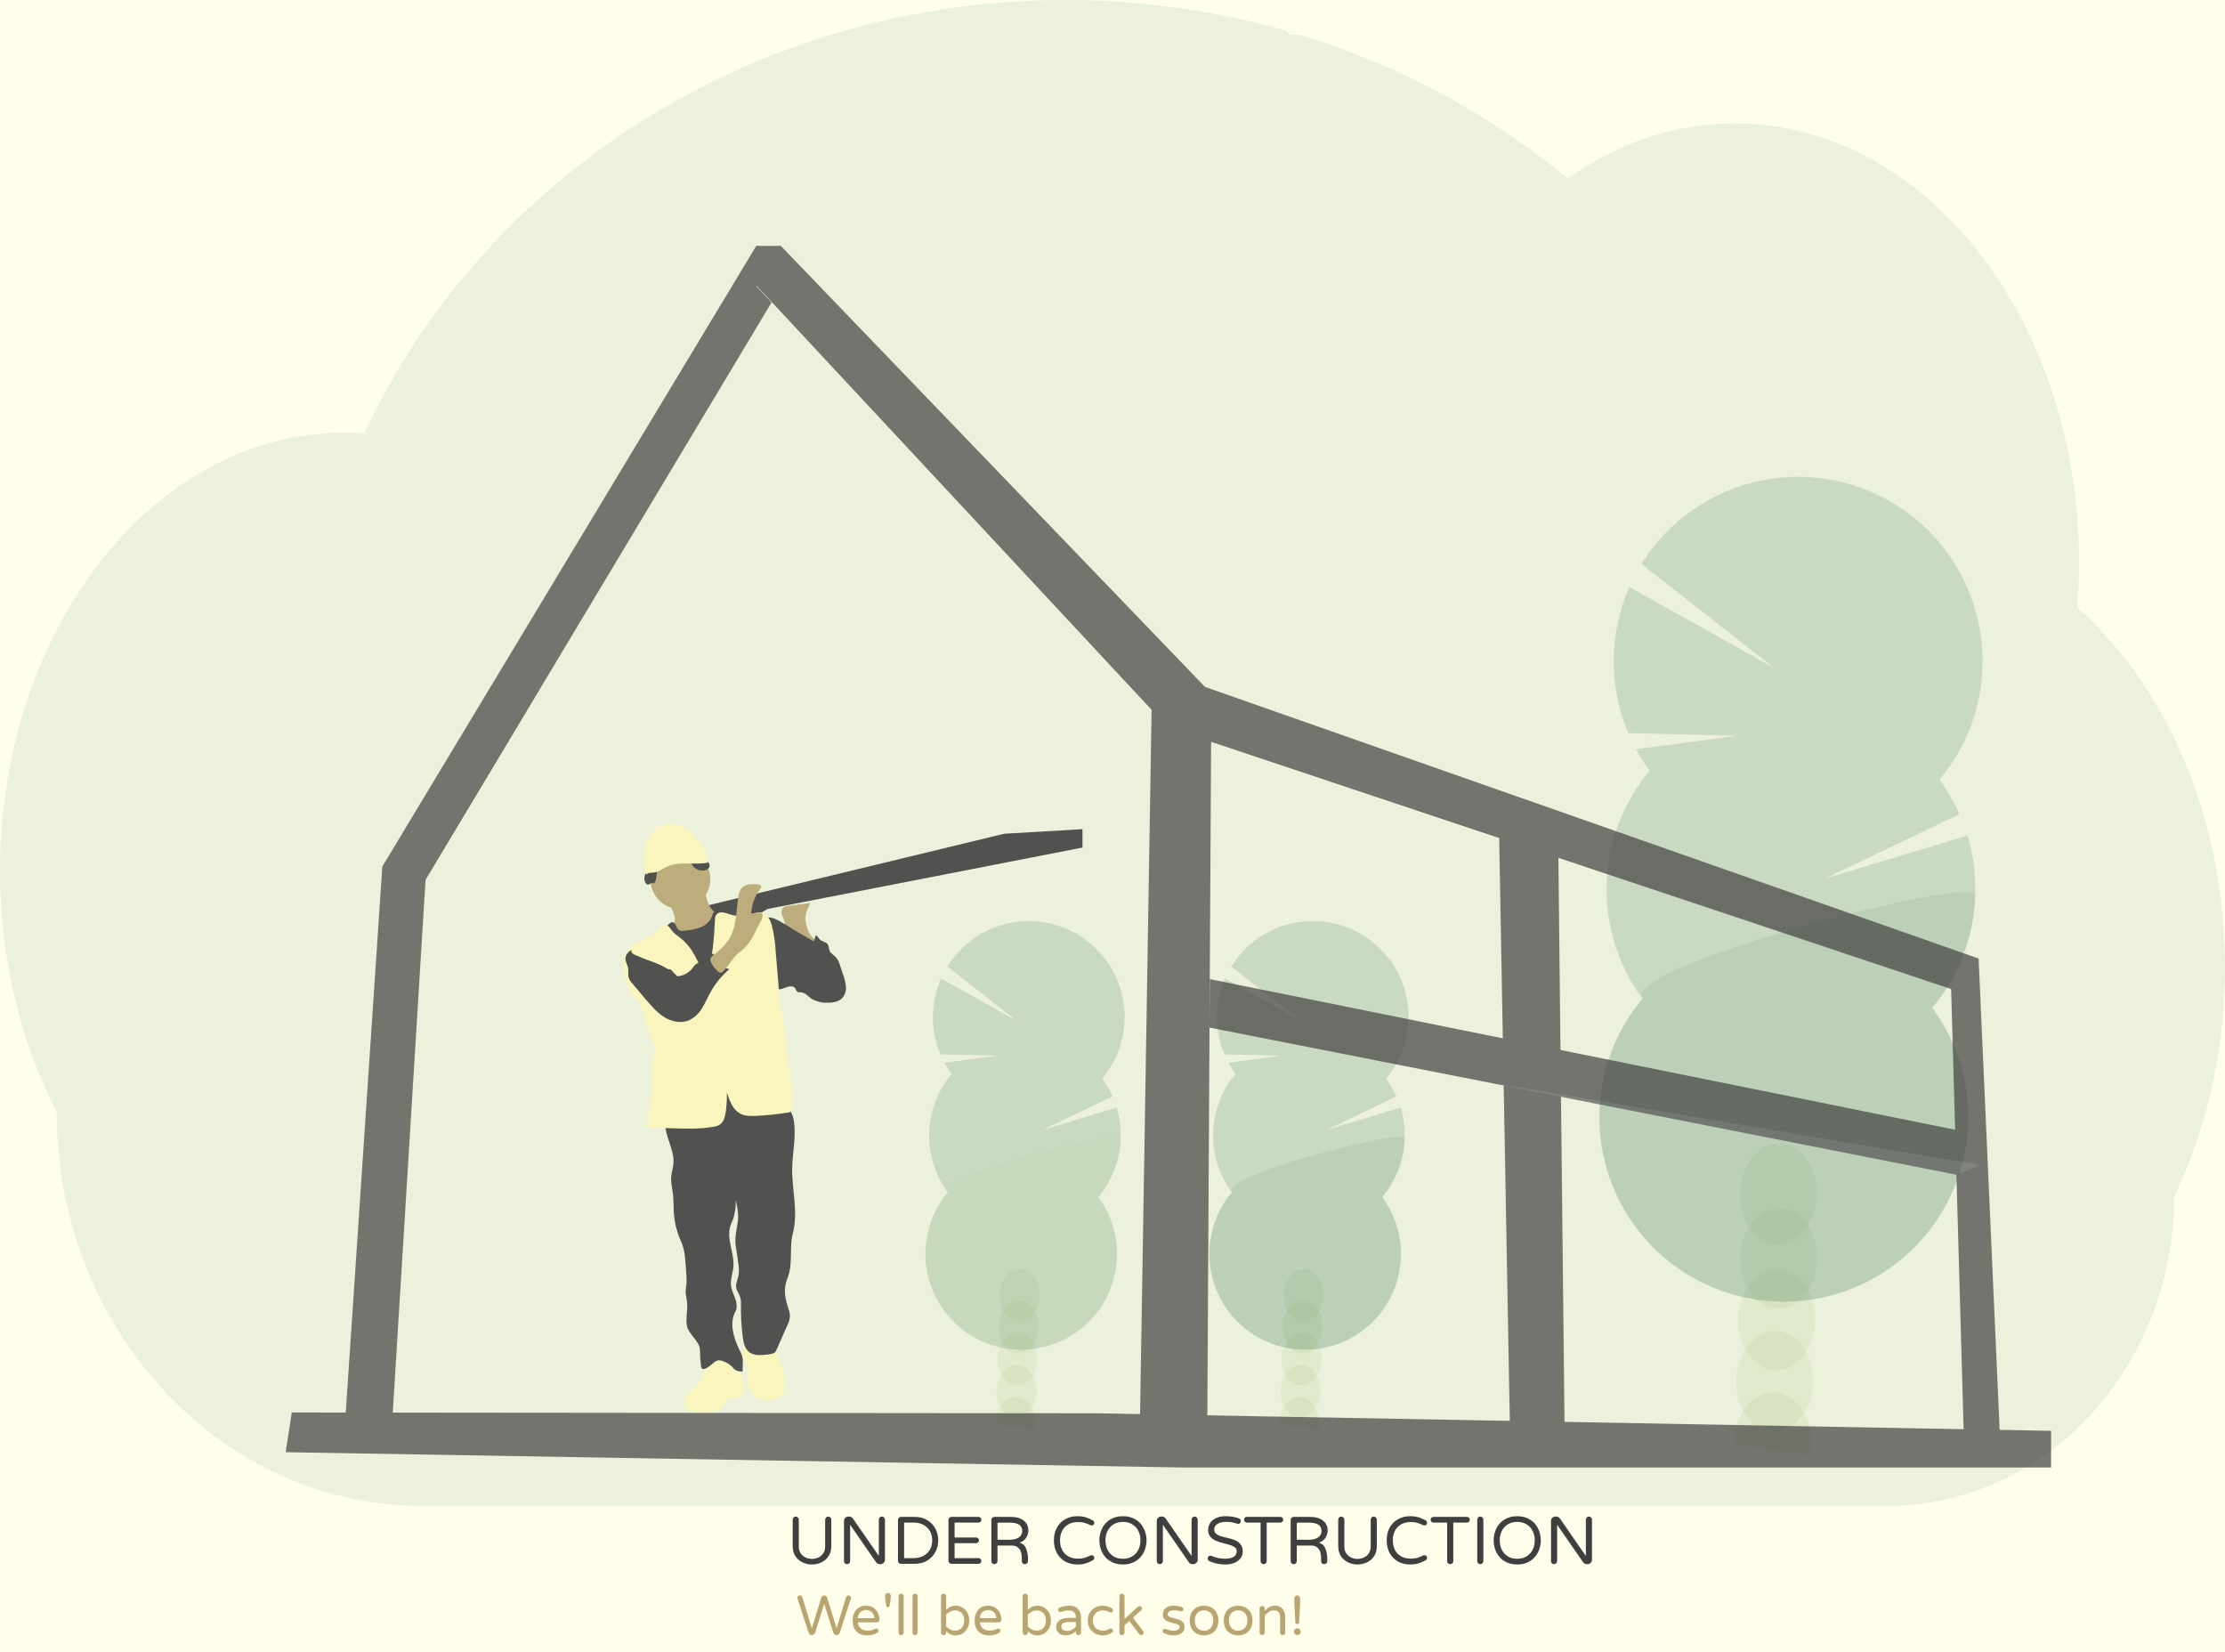 <svg width="1191" height="884" viewBox="0 0 1191 884" fill="none" xmlns="http://www.w3.org/2000/svg">
<rect width="1191" height="884" fill="#FFFEEA"/>
<g id="undraw_under_construction_46pa 1">
<g clip-path="url(#clip0)">
<g id="title">
<path id="We&#39;ll be back soon!" d="M434.58 875.15C434.18 875.15 433.82 875.04 433.5 874.82C433.2 874.58 432.97 874.24 432.81 873.8L426.93 855.74C426.87 855.52 426.84 855.35 426.84 855.23C426.82 854.85 426.93 854.54 427.17 854.3C427.43 854.04 427.76 853.91 428.16 853.91C428.48 853.91 428.76 854.01 429 854.21C429.24 854.41 429.41 854.67 429.51 854.99L434.55 871.55L439.62 855.05C439.72 854.71 439.91 854.44 440.19 854.24C440.49 854.02 440.82 853.91 441.18 853.91C441.54 853.91 441.86 854.02 442.14 854.24C442.44 854.44 442.64 854.71 442.74 855.05L447.81 871.55L452.85 854.99C452.95 854.67 453.12 854.41 453.36 854.21C453.6 854.01 453.88 853.91 454.2 853.91C454.6 853.91 454.92 854.04 455.16 854.3C455.42 854.54 455.54 854.85 455.52 855.23C455.52 855.35 455.49 855.52 455.43 855.74L449.55 873.8C449.39 874.24 449.15 874.58 448.83 874.82C448.53 875.04 448.18 875.15 447.78 875.15C447.38 875.15 447.01 875.03 446.67 874.79C446.35 874.53 446.13 874.2 446.01 873.8L441.18 858.5L436.35 873.8C436.23 874.2 436 874.53 435.66 874.79C435.34 875.03 434.98 875.15 434.58 875.15ZM464.185 875.3C461.745 875.3 459.835 874.61 458.455 873.23C457.095 871.83 456.415 869.87 456.415 867.35C456.415 865.93 456.675 864.62 457.195 863.42C457.715 862.22 458.515 861.25 459.595 860.51C460.675 859.77 462.005 859.4 463.585 859.4C465.065 859.4 466.345 859.75 467.425 860.45C468.505 861.13 469.325 862.05 469.885 863.21C470.445 864.35 470.725 865.6 470.725 866.96C470.725 867.34 470.595 867.66 470.335 867.92C470.095 868.18 469.765 868.31 469.345 868.31H459.175C459.335 869.71 459.855 870.8 460.735 871.58C461.615 872.36 462.845 872.75 464.425 872.75C465.265 872.75 465.995 872.67 466.615 872.51C467.255 872.35 467.875 872.12 468.475 871.82C468.635 871.74 468.815 871.7 469.015 871.7C469.335 871.7 469.615 871.81 469.855 872.03C470.095 872.25 470.215 872.53 470.215 872.87C470.215 873.31 469.955 873.68 469.435 873.98C468.655 874.42 467.885 874.75 467.125 874.97C466.365 875.19 465.385 875.3 464.185 875.3ZM468.025 866.09C467.965 865.11 467.705 864.29 467.245 863.63C466.805 862.97 466.255 862.49 465.595 862.19C464.935 861.87 464.265 861.71 463.585 861.71C462.905 861.71 462.235 861.87 461.575 862.19C460.915 862.49 460.365 862.97 459.925 863.63C459.485 864.29 459.235 865.11 459.175 866.09H468.025ZM475.297 860.24C475.077 860.24 474.887 860.17 474.727 860.03C474.567 859.89 474.467 859.71 474.427 859.49C474.267 858.67 474.117 857.76 473.977 856.76C473.837 855.74 473.767 854.85 473.767 854.09C473.767 853.67 473.917 853.32 474.217 853.04C474.517 852.74 474.877 852.59 475.297 852.59C475.717 852.59 476.077 852.74 476.377 853.04C476.677 853.32 476.827 853.67 476.827 854.09C476.827 854.85 476.757 855.74 476.617 856.76C476.477 857.76 476.327 858.67 476.167 859.49C476.127 859.71 476.027 859.89 475.867 860.03C475.707 860.17 475.517 860.24 475.297 860.24ZM482.337 875.15C481.957 875.15 481.637 875.02 481.377 874.76C481.117 874.5 480.987 874.18 480.987 873.8V854.33C480.987 853.95 481.117 853.63 481.377 853.37C481.637 853.09 481.957 852.95 482.337 852.95C482.737 852.95 483.067 853.08 483.327 853.34C483.587 853.6 483.717 853.93 483.717 854.33V873.8C483.717 874.18 483.577 874.5 483.297 874.76C483.037 875.02 482.717 875.15 482.337 875.15ZM489.808 875.15C489.428 875.15 489.108 875.02 488.848 874.76C488.588 874.5 488.458 874.18 488.458 873.8V854.33C488.458 853.95 488.588 853.63 488.848 853.37C489.108 853.09 489.428 852.95 489.808 852.95C490.208 852.95 490.538 853.08 490.798 853.34C491.058 853.6 491.188 853.93 491.188 854.33V873.8C491.188 874.18 491.048 874.5 490.768 874.76C490.508 875.02 490.188 875.15 489.808 875.15ZM511.582 875.3C509.622 875.3 507.912 874.54 506.452 873.02V873.8C506.452 874.18 506.312 874.5 506.032 874.76C505.772 875.02 505.452 875.15 505.072 875.15C504.692 875.15 504.372 875.02 504.112 874.76C503.852 874.5 503.722 874.18 503.722 873.8V854.33C503.722 853.95 503.852 853.63 504.112 853.37C504.372 853.09 504.692 852.95 505.072 852.95C505.472 852.95 505.802 853.08 506.062 853.34C506.322 853.6 506.452 853.93 506.452 854.33V861.68C507.912 860.16 509.622 859.4 511.582 859.4C512.822 859.4 513.992 859.72 515.092 860.36C516.212 860.98 517.112 861.9 517.792 863.12C518.492 864.32 518.842 865.73 518.842 867.35C518.842 868.97 518.492 870.39 517.792 871.61C517.112 872.81 516.212 873.73 515.092 874.37C513.992 874.99 512.822 875.3 511.582 875.3ZM511.192 872.75C512.672 872.75 513.862 872.28 514.762 871.34C515.662 870.4 516.112 869.07 516.112 867.35C516.112 865.63 515.662 864.3 514.762 863.36C513.862 862.42 512.672 861.95 511.192 861.95C510.272 861.95 509.402 862.16 508.582 862.58C507.782 862.98 507.072 863.52 506.452 864.2V870.5C507.072 871.18 507.782 871.73 508.582 872.15C509.402 872.55 510.272 872.75 511.192 872.75ZM529.487 875.3C527.047 875.3 525.137 874.61 523.757 873.23C522.397 871.83 521.717 869.87 521.717 867.35C521.717 865.93 521.977 864.62 522.497 863.42C523.017 862.22 523.817 861.25 524.897 860.51C525.977 859.77 527.307 859.4 528.887 859.4C530.367 859.4 531.647 859.75 532.727 860.45C533.807 861.13 534.627 862.05 535.187 863.21C535.747 864.35 536.027 865.6 536.027 866.96C536.027 867.34 535.897 867.66 535.637 867.92C535.397 868.18 535.067 868.31 534.647 868.31H524.477C524.637 869.71 525.157 870.8 526.037 871.58C526.917 872.36 528.147 872.75 529.727 872.75C530.567 872.75 531.297 872.67 531.917 872.51C532.557 872.35 533.177 872.12 533.777 871.82C533.937 871.74 534.117 871.7 534.317 871.7C534.637 871.7 534.917 871.81 535.157 872.03C535.397 872.25 535.517 872.53 535.517 872.87C535.517 873.31 535.257 873.68 534.737 873.98C533.957 874.42 533.187 874.75 532.427 874.97C531.667 875.19 530.687 875.3 529.487 875.3ZM533.327 866.09C533.267 865.11 533.007 864.29 532.547 863.63C532.107 862.97 531.557 862.49 530.897 862.19C530.237 861.87 529.567 861.71 528.887 861.71C528.207 861.71 527.537 861.87 526.877 862.19C526.217 862.49 525.667 862.97 525.227 863.63C524.787 864.29 524.537 865.11 524.477 866.09H533.327ZM555.293 875.3C553.333 875.3 551.623 874.54 550.163 873.02V873.8C550.163 874.18 550.023 874.5 549.743 874.76C549.483 875.02 549.163 875.15 548.783 875.15C548.403 875.15 548.083 875.02 547.823 874.76C547.563 874.5 547.433 874.18 547.433 873.8V854.33C547.433 853.95 547.563 853.63 547.823 853.37C548.083 853.09 548.403 852.95 548.783 852.95C549.183 852.95 549.513 853.08 549.773 853.34C550.033 853.6 550.163 853.93 550.163 854.33V861.68C551.623 860.16 553.333 859.4 555.293 859.4C556.533 859.4 557.703 859.72 558.803 860.36C559.923 860.98 560.823 861.9 561.503 863.12C562.203 864.32 562.553 865.73 562.553 867.35C562.553 868.97 562.203 870.39 561.503 871.61C560.823 872.81 559.923 873.73 558.803 874.37C557.703 874.99 556.533 875.3 555.293 875.3ZM554.903 872.75C556.383 872.75 557.573 872.28 558.473 871.34C559.373 870.4 559.823 869.07 559.823 867.35C559.823 865.63 559.373 864.3 558.473 863.36C557.573 862.42 556.383 861.95 554.903 861.95C553.983 861.95 553.113 862.16 552.293 862.58C551.493 862.98 550.783 863.52 550.163 864.2V870.5C550.783 871.18 551.493 871.73 552.293 872.15C553.113 872.55 553.983 872.75 554.903 872.75ZM570.258 875.3C569.378 875.3 568.558 875.12 567.798 874.76C567.058 874.4 566.468 873.88 566.028 873.2C565.588 872.5 565.368 871.7 565.368 870.8C565.368 869.32 565.948 868.14 567.108 867.26C568.288 866.38 570.008 865.94 572.268 865.94H575.898V865.7C575.898 864.38 575.568 863.43 574.908 862.85C574.268 862.27 573.258 861.98 571.878 861.98C571.118 861.98 570.438 862.04 569.838 862.16C569.258 862.28 568.608 862.46 567.888 862.7C567.728 862.74 567.598 862.76 567.498 862.76C567.198 862.76 566.938 862.65 566.718 862.43C566.498 862.21 566.388 861.94 566.388 861.62C566.388 861.08 566.648 860.7 567.168 860.48C568.868 859.76 570.598 859.4 572.358 859.4C573.738 859.4 574.898 859.68 575.838 860.24C576.798 860.8 577.498 861.53 577.938 862.43C578.398 863.31 578.628 864.27 578.628 865.31V873.8C578.628 874.18 578.488 874.5 578.208 874.76C577.948 875.02 577.628 875.15 577.248 875.15C576.868 875.15 576.548 875.02 576.288 874.76C576.028 874.5 575.898 874.18 575.898 873.8V873.02C574.418 874.54 572.538 875.3 570.258 875.3ZM571.278 872.9C572.158 872.9 573.008 872.69 573.828 872.27C574.648 871.83 575.338 871.29 575.898 870.65V868.13H572.628C569.608 868.13 568.098 868.92 568.098 870.5C568.098 871.22 568.338 871.8 568.818 872.24C569.318 872.68 570.138 872.9 571.278 872.9ZM590.284 875.3C588.844 875.3 587.514 874.98 586.294 874.34C585.074 873.7 584.094 872.78 583.354 871.58C582.634 870.38 582.274 868.97 582.274 867.35C582.274 865.73 582.634 864.32 583.354 863.12C584.094 861.92 585.074 861 586.294 860.36C587.514 859.72 588.844 859.4 590.284 859.4C591.344 859.4 592.254 859.54 593.014 859.82C593.794 860.08 594.514 860.42 595.174 860.84C595.574 861.1 595.774 861.45 595.774 861.89C595.774 862.19 595.654 862.47 595.414 862.73C595.194 862.97 594.934 863.09 594.634 863.09C594.414 863.09 594.194 863.03 593.974 862.91C593.314 862.57 592.744 862.33 592.264 862.19C591.804 862.03 591.224 861.95 590.524 861.95C588.804 861.95 587.454 862.45 586.474 863.45C585.494 864.43 585.004 865.73 585.004 867.35C585.004 868.97 585.494 870.28 586.474 871.28C587.454 872.26 588.804 872.75 590.524 872.75C591.224 872.75 591.804 872.68 592.264 872.54C592.744 872.38 593.314 872.13 593.974 871.79C594.194 871.67 594.414 871.61 594.634 871.61C594.934 871.61 595.194 871.74 595.414 872C595.654 872.24 595.774 872.51 595.774 872.81C595.774 873.25 595.574 873.6 595.174 873.86C594.514 874.28 593.794 874.63 593.014 874.91C592.254 875.17 591.344 875.3 590.284 875.3ZM600.55 875.15C600.17 875.15 599.85 875.02 599.59 874.76C599.33 874.5 599.2 874.18 599.2 873.8V854.33C599.2 853.95 599.33 853.63 599.59 853.37C599.85 853.09 600.17 852.95 600.55 852.95C600.93 852.95 601.25 853.09 601.51 853.37C601.79 853.63 601.93 853.95 601.93 854.33V866.6L609.07 860C609.37 859.74 609.67 859.61 609.97 859.61C610.43 859.61 610.76 859.74 610.96 860C611.18 860.26 611.29 860.57 611.29 860.93C611.29 861.27 611.12 861.61 610.78 861.95L606.46 865.82L611.89 873.02C612.09 873.28 612.19 873.55 612.19 873.83C612.19 874.23 612.06 874.55 611.8 874.79C611.54 875.03 611.21 875.15 610.81 875.15C610.61 875.15 610.41 875.1 610.21 875C610.01 874.9 609.84 874.76 609.7 874.58L604.54 867.56L601.93 869.93V873.8C601.93 874.18 601.79 874.5 601.51 874.76C601.25 875.02 600.93 875.15 600.55 875.15ZM628.291 875.3C626.291 875.3 624.471 874.85 622.831 873.95C622.491 873.71 622.321 873.38 622.321 872.96C622.321 872.64 622.431 872.36 622.651 872.12C622.871 871.88 623.151 871.76 623.491 871.76C623.671 871.76 623.851 871.8 624.031 871.88C624.671 872.16 625.311 872.38 625.951 872.54C626.591 872.7 627.311 872.78 628.111 872.78C630.331 872.78 631.441 872.07 631.441 870.65C631.441 870.19 631.181 869.84 630.661 869.6C630.161 869.36 629.331 869.09 628.171 868.79C626.991 868.51 626.011 868.22 625.231 867.92C624.471 867.62 623.811 867.17 623.251 866.57C622.711 865.95 622.441 865.14 622.441 864.14C622.441 862.74 622.941 861.6 623.941 860.72C624.961 859.84 626.411 859.4 628.291 859.4C629.831 859.4 631.281 859.65 632.641 860.15C632.921 860.23 633.131 860.38 633.271 860.6C633.431 860.82 633.511 861.05 633.511 861.29C633.511 861.61 633.391 861.89 633.151 862.13C632.931 862.37 632.651 862.49 632.311 862.49C632.211 862.49 632.081 862.47 631.921 862.43C630.761 862.07 629.621 861.89 628.501 861.89C627.421 861.89 626.571 862.09 625.951 862.49C625.351 862.87 625.051 863.37 625.051 863.99C625.051 864.59 625.331 865.03 625.891 865.31C626.451 865.59 627.321 865.86 628.501 866.12C629.681 866.42 630.641 866.72 631.381 867.02C632.121 867.3 632.751 867.75 633.271 868.37C633.811 868.99 634.081 869.82 634.081 870.86C634.081 872.14 633.571 873.2 632.551 874.04C631.551 874.88 630.131 875.3 628.291 875.3ZM644.505 875.3C642.965 875.3 641.615 874.97 640.455 874.31C639.295 873.65 638.395 872.72 637.755 871.52C637.135 870.3 636.825 868.91 636.825 867.35C636.825 865.79 637.135 864.41 637.755 863.21C638.395 861.99 639.295 861.05 640.455 860.39C641.615 859.73 642.965 859.4 644.505 859.4C646.025 859.4 647.365 859.73 648.525 860.39C649.685 861.05 650.585 861.99 651.225 863.21C651.865 864.41 652.185 865.79 652.185 867.35C652.185 868.91 651.865 870.3 651.225 871.52C650.585 872.72 649.685 873.65 648.525 874.31C647.365 874.97 646.025 875.3 644.505 875.3ZM644.505 872.81C645.325 872.81 646.105 872.62 646.845 872.24C647.605 871.86 648.225 871.26 648.705 870.44C649.205 869.62 649.455 868.58 649.455 867.32C649.455 866.08 649.205 865.05 648.705 864.23C648.225 863.41 647.605 862.82 646.845 862.46C646.105 862.08 645.325 861.89 644.505 861.89C643.665 861.89 642.865 862.08 642.105 862.46C641.365 862.82 640.755 863.41 640.275 864.23C639.795 865.05 639.555 866.08 639.555 867.32C639.555 868.58 639.795 869.62 640.275 870.44C640.755 871.26 641.365 871.86 642.105 872.24C642.865 872.62 643.665 872.81 644.505 872.81ZM662.757 875.3C661.217 875.3 659.867 874.97 658.707 874.31C657.547 873.65 656.647 872.72 656.007 871.52C655.387 870.3 655.077 868.91 655.077 867.35C655.077 865.79 655.387 864.41 656.007 863.21C656.647 861.99 657.547 861.05 658.707 860.39C659.867 859.73 661.217 859.4 662.757 859.4C664.277 859.4 665.617 859.73 666.777 860.39C667.937 861.05 668.837 861.99 669.477 863.21C670.117 864.41 670.437 865.79 670.437 867.35C670.437 868.91 670.117 870.3 669.477 871.52C668.837 872.72 667.937 873.65 666.777 874.31C665.617 874.97 664.277 875.3 662.757 875.3ZM662.757 872.81C663.577 872.81 664.357 872.62 665.097 872.24C665.857 871.86 666.477 871.26 666.957 870.44C667.457 869.62 667.707 868.58 667.707 867.32C667.707 866.08 667.457 865.05 666.957 864.23C666.477 863.41 665.857 862.82 665.097 862.46C664.357 862.08 663.577 861.89 662.757 861.89C661.917 861.89 661.117 862.08 660.357 862.46C659.617 862.82 659.007 863.41 658.527 864.23C658.047 865.05 657.807 866.08 657.807 867.32C657.807 868.58 658.047 869.62 658.527 870.44C659.007 871.26 659.617 871.86 660.357 872.24C661.117 872.62 661.917 872.81 662.757 872.81ZM675.609 875.15C675.229 875.15 674.909 875.02 674.649 874.76C674.389 874.5 674.259 874.18 674.259 873.8V860.93C674.259 860.55 674.389 860.23 674.649 859.97C674.909 859.69 675.229 859.55 675.609 859.55C675.989 859.55 676.309 859.69 676.569 859.97C676.849 860.23 676.989 860.55 676.989 860.93V862.16C677.749 861.32 678.569 860.65 679.449 860.15C680.329 859.65 681.369 859.4 682.569 859.4C683.669 859.4 684.619 859.66 685.419 860.18C686.239 860.7 686.859 861.41 687.279 862.31C687.719 863.21 687.939 864.2 687.939 865.28V873.8C687.939 874.18 687.799 874.5 687.519 874.76C687.259 875.02 686.939 875.15 686.559 875.15C686.179 875.15 685.859 875.02 685.599 874.76C685.339 874.5 685.209 874.18 685.209 873.8V865.58C685.209 863.14 684.109 861.92 681.909 861.92C680.909 861.92 680.009 862.18 679.209 862.7C678.429 863.22 677.689 863.92 676.989 864.8V873.8C676.989 874.18 676.849 874.5 676.569 874.76C676.309 875.02 675.989 875.15 675.609 875.15ZM694.4 869.21C694.1 869.21 693.86 869.13 693.68 868.97C693.5 868.81 693.4 868.6 693.38 868.34L692.84 858.44V855.47C692.84 855.03 692.99 854.66 693.29 854.36C693.59 854.06 693.96 853.91 694.4 853.91C694.84 853.91 695.2 854.06 695.48 854.36C695.78 854.66 695.93 855.03 695.93 855.47V858.44L695.39 868.34C695.37 868.6 695.27 868.81 695.09 868.97C694.93 869.13 694.7 869.21 694.4 869.21ZM694.4 875.12C693.92 875.12 693.5 874.95 693.14 874.61C692.8 874.25 692.63 873.82 692.63 873.32C692.63 872.84 692.8 872.43 693.14 872.09C693.5 871.73 693.92 871.55 694.4 871.55C694.9 871.55 695.32 871.73 695.66 872.09C696.02 872.43 696.2 872.84 696.2 873.32C696.2 873.82 696.02 874.25 695.66 874.61C695.32 874.95 694.9 875.12 694.4 875.12Z" fill="#B9A571"/>
<path id="UNDER CONSTRUCTION" d="M434.644 837.36C432.94 837.36 431.296 837 429.712 836.28C428.128 835.56 426.832 834.468 425.824 833.004C424.816 831.516 424.312 829.704 424.312 827.568V813.348C424.312 812.892 424.468 812.508 424.78 812.196C425.092 811.86 425.476 811.692 425.932 811.692C426.388 811.692 426.772 811.86 427.084 812.196C427.42 812.508 427.588 812.892 427.588 813.348V827.676C427.588 829.116 427.912 830.34 428.56 831.348C429.232 832.356 430.108 833.112 431.188 833.616C432.268 834.12 433.42 834.372 434.644 834.372C435.868 834.372 437.02 834.12 438.1 833.616C439.18 833.112 440.044 832.356 440.692 831.348C441.364 830.34 441.7 829.116 441.7 827.676V813.348C441.7 812.892 441.856 812.508 442.168 812.196C442.48 811.86 442.864 811.692 443.32 811.692C443.776 811.692 444.16 811.86 444.472 812.196C444.808 812.508 444.976 812.892 444.976 813.348V827.568C444.976 829.704 444.472 831.516 443.464 833.004C442.456 834.468 441.16 835.56 439.576 836.28C437.992 837 436.348 837.36 434.644 837.36ZM453.393 837.18C452.937 837.18 452.553 837.024 452.241 836.712C451.929 836.4 451.773 836.016 451.773 835.56V814.068C451.773 813.42 452.001 812.868 452.457 812.412C452.913 811.932 453.465 811.692 454.113 811.692H454.581C455.349 811.692 456.009 812.052 456.561 812.772L470.421 832.788V813.348C470.421 812.892 470.577 812.508 470.889 812.196C471.201 811.86 471.585 811.692 472.041 811.692C472.497 811.692 472.881 811.86 473.193 812.196C473.529 812.508 473.697 812.892 473.697 813.348V834.84C473.697 835.488 473.457 836.04 472.977 836.496C472.521 836.952 471.969 837.18 471.321 837.18H470.889C470.505 837.18 470.145 837.096 469.809 836.928C469.473 836.736 469.197 836.496 468.981 836.208L455.049 816.084V835.56C455.049 836.016 454.881 836.4 454.545 836.712C454.233 837.024 453.849 837.18 453.393 837.18ZM482.292 837C481.836 837 481.452 836.844 481.14 836.532C480.828 836.22 480.672 835.836 480.672 835.38V813.528C480.672 813.072 480.828 812.688 481.14 812.376C481.452 812.04 481.836 811.872 482.292 811.872H489.528C492.264 811.872 494.58 812.484 496.476 813.708C498.396 814.908 499.836 816.468 500.796 818.388C501.756 820.308 502.236 822.324 502.236 824.436C502.236 826.548 501.756 828.564 500.796 830.484C499.836 832.404 498.396 833.976 496.476 835.2C494.58 836.4 492.264 837 489.528 837H482.292ZM489.132 833.94C491.1 833.94 492.828 833.544 494.316 832.752C495.804 831.936 496.956 830.82 497.772 829.404C498.588 827.964 498.996 826.308 498.996 824.436C498.996 822.564 498.588 820.92 497.772 819.504C496.956 818.064 495.804 816.948 494.316 816.156C492.828 815.34 491.1 814.932 489.132 814.932H483.948V833.94H489.132ZM509.327 837C508.871 837 508.487 836.844 508.175 836.532C507.863 836.22 507.707 835.836 507.707 835.38V813.528C507.707 813.072 507.863 812.688 508.175 812.376C508.487 812.04 508.871 811.872 509.327 811.872H523.763C524.195 811.872 524.555 812.028 524.843 812.34C525.155 812.628 525.311 812.988 525.311 813.42C525.311 813.852 525.155 814.212 524.843 814.5C524.555 814.788 524.195 814.932 523.763 814.932H510.983V822.888H522.467C522.899 822.888 523.259 823.044 523.547 823.356C523.859 823.644 524.015 824.004 524.015 824.436C524.015 824.868 523.859 825.228 523.547 825.516C523.259 825.804 522.899 825.948 522.467 825.948H510.983V833.94H523.763C524.195 833.94 524.555 834.096 524.843 834.408C525.155 834.696 525.311 835.056 525.311 835.488C525.311 835.92 525.155 836.28 524.843 836.568C524.555 836.856 524.195 837 523.763 837H509.327ZM532.284 837.18C531.828 837.18 531.444 837.024 531.132 836.712C530.82 836.4 530.664 836.016 530.664 835.56V813.528C530.664 813.072 530.82 812.688 531.132 812.376C531.444 812.04 531.828 811.872 532.284 811.872H540.672C543.936 811.872 546.384 812.544 548.016 813.888C549.648 815.232 550.464 816.996 550.464 819.18C550.464 820.62 550.056 821.94 549.24 823.14C548.448 824.316 547.284 825.168 545.748 825.696C547.476 826.152 548.652 827.232 549.276 828.936C549.924 830.616 550.248 832.272 550.248 833.904V835.56C550.248 836.016 550.092 836.4 549.78 836.712C549.468 837.024 549.084 837.18 548.628 837.18C548.124 837.18 547.716 837.036 547.404 836.748C547.116 836.436 546.972 836.04 546.972 835.56V834.48C546.972 833.28 546.864 832.176 546.648 831.168C546.432 830.136 545.916 829.224 545.1 828.432C544.284 827.616 543.048 827.208 541.392 827.208H533.94V835.56C533.94 836.016 533.772 836.4 533.436 836.712C533.124 837.024 532.74 837.18 532.284 837.18ZM540.456 824.112C542.52 824.112 544.152 823.704 545.352 822.888C546.576 822.072 547.188 820.92 547.188 819.432C547.188 817.992 546.66 816.888 545.604 816.12C544.572 815.352 542.796 814.968 540.276 814.968H533.94V824.112H540.456ZM576.732 837.36C574.332 837.36 572.172 836.844 570.252 835.812C568.356 834.756 566.856 833.256 565.752 831.312C564.672 829.344 564.132 827.052 564.132 824.436C564.132 821.82 564.672 819.54 565.752 817.596C566.856 815.628 568.356 814.128 570.252 813.096C572.172 812.04 574.332 811.512 576.732 811.512C578.364 811.512 579.816 811.704 581.088 812.088C582.384 812.472 583.668 813.024 584.94 813.744C585.468 814.032 585.732 814.488 585.732 815.112C585.732 815.472 585.6 815.796 585.336 816.084C585.072 816.348 584.724 816.48 584.292 816.48C584.052 816.48 583.836 816.432 583.644 816.336C582.588 815.784 581.556 815.364 580.548 815.076C579.54 814.788 578.376 814.644 577.056 814.644C574.992 814.644 573.228 815.076 571.764 815.94C570.324 816.78 569.232 817.944 568.488 819.432C567.768 820.896 567.408 822.564 567.408 824.436C567.408 826.308 567.768 827.988 568.488 829.476C569.232 830.94 570.324 832.104 571.764 832.968C573.228 833.808 574.992 834.228 577.056 834.228C578.376 834.228 579.54 834.084 580.548 833.796C581.556 833.508 582.588 833.088 583.644 832.536C583.836 832.44 584.052 832.392 584.292 832.392C584.724 832.392 585.072 832.524 585.336 832.788C585.6 833.052 585.732 833.376 585.732 833.76C585.732 834.384 585.468 834.84 584.94 835.128C583.668 835.848 582.384 836.4 581.088 836.784C579.816 837.168 578.364 837.36 576.732 837.36ZM601.096 837.36C598.576 837.36 596.368 836.808 594.472 835.704C592.576 834.6 591.112 833.076 590.08 831.132C589.048 829.188 588.508 826.956 588.46 824.436C588.508 821.916 589.048 819.684 590.08 817.74C591.112 815.796 592.576 814.272 594.472 813.168C596.368 812.064 598.576 811.512 601.096 811.512C603.616 811.512 605.812 812.064 607.684 813.168C609.58 814.272 611.044 815.808 612.076 817.776C613.132 819.72 613.684 821.94 613.732 824.436C613.684 826.932 613.132 829.164 612.076 831.132C611.044 833.076 609.58 834.6 607.684 835.704C605.812 836.808 603.616 837.36 601.096 837.36ZM601.096 834.3C603.016 834.3 604.684 833.868 606.1 833.004C607.516 832.14 608.596 830.964 609.34 829.476C610.084 827.988 610.456 826.308 610.456 824.436C610.456 822.564 610.084 820.884 609.34 819.396C608.596 817.908 607.516 816.732 606.1 815.868C604.684 815.004 603.016 814.572 601.096 814.572C599.152 814.572 597.472 815.004 596.056 815.868C594.664 816.732 593.596 817.908 592.852 819.396C592.108 820.884 591.736 822.564 591.736 824.436C591.736 826.308 592.108 827.988 592.852 829.476C593.596 830.964 594.664 832.14 596.056 833.004C597.472 833.868 599.152 834.3 601.096 834.3ZM620.807 837.18C620.351 837.18 619.967 837.024 619.655 836.712C619.343 836.4 619.187 836.016 619.187 835.56V814.068C619.187 813.42 619.415 812.868 619.871 812.412C620.327 811.932 620.879 811.692 621.527 811.692H621.995C622.763 811.692 623.423 812.052 623.975 812.772L637.835 832.788V813.348C637.835 812.892 637.991 812.508 638.303 812.196C638.615 811.86 638.999 811.692 639.455 811.692C639.911 811.692 640.295 811.86 640.607 812.196C640.943 812.508 641.111 812.892 641.111 813.348V834.84C641.111 835.488 640.871 836.04 640.391 836.496C639.935 836.952 639.383 837.18 638.735 837.18H638.303C637.919 837.18 637.559 837.096 637.223 836.928C636.887 836.736 636.611 836.496 636.395 836.208L622.463 816.084V835.56C622.463 836.016 622.295 836.4 621.959 836.712C621.647 837.024 621.263 837.18 620.807 837.18ZM656.006 837.36C652.958 837.36 650.102 836.784 647.438 835.632C647.15 835.512 646.91 835.32 646.718 835.056C646.526 834.768 646.43 834.468 646.43 834.156C646.43 833.748 646.562 833.4 646.826 833.112C647.114 832.8 647.474 832.644 647.906 832.644C648.146 832.644 648.374 832.692 648.59 832.788C650.798 833.772 653.162 834.264 655.682 834.264C659.882 834.264 661.982 832.884 661.982 830.124C661.982 829.404 661.706 828.804 661.154 828.324C660.626 827.844 659.966 827.472 659.174 827.208C658.382 826.92 657.254 826.584 655.79 826.2C653.846 825.696 652.274 825.216 651.074 824.76C649.874 824.28 648.842 823.572 647.978 822.636C647.114 821.7 646.682 820.452 646.682 818.892C646.682 817.524 647.042 816.288 647.762 815.184C648.482 814.056 649.538 813.168 650.93 812.52C652.346 811.848 654.038 811.512 656.006 811.512C658.646 811.512 661.034 811.908 663.17 812.7C663.842 812.94 664.178 813.42 664.178 814.14C664.178 814.524 664.046 814.872 663.782 815.184C663.518 815.496 663.17 815.652 662.738 815.652C662.594 815.652 662.402 815.604 662.162 815.508C660.29 814.86 658.358 814.536 656.366 814.536C654.47 814.536 652.922 814.896 651.722 815.616C650.546 816.336 649.958 817.344 649.958 818.64C649.958 819.504 650.234 820.212 650.786 820.764C651.362 821.292 652.07 821.712 652.91 822.024C653.774 822.312 654.938 822.624 656.402 822.96C658.298 823.416 659.822 823.872 660.974 824.328C662.15 824.784 663.146 825.492 663.962 826.452C664.802 827.412 665.222 828.708 665.222 830.34C665.222 831.684 664.838 832.896 664.07 833.976C663.302 835.032 662.222 835.86 660.83 836.46C659.438 837.06 657.83 837.36 656.006 837.36ZM676.385 837.18C675.929 837.18 675.545 837.024 675.233 836.712C674.921 836.4 674.765 836.016 674.765 835.56V814.932H667.421C666.989 814.932 666.629 814.788 666.341 814.5C666.053 814.212 665.909 813.852 665.909 813.42C665.909 812.988 666.053 812.628 666.341 812.34C666.629 812.028 666.989 811.872 667.421 811.872H685.349C685.781 811.872 686.141 812.028 686.429 812.34C686.741 812.628 686.897 812.988 686.897 813.42C686.897 813.852 686.741 814.212 686.429 814.5C686.141 814.788 685.781 814.932 685.349 814.932H678.041V835.56C678.041 836.016 677.873 836.4 677.537 836.712C677.225 837.024 676.841 837.18 676.385 837.18ZM692.491 837.18C692.035 837.18 691.651 837.024 691.339 836.712C691.027 836.4 690.871 836.016 690.871 835.56V813.528C690.871 813.072 691.027 812.688 691.339 812.376C691.651 812.04 692.035 811.872 692.491 811.872H700.879C704.143 811.872 706.591 812.544 708.223 813.888C709.855 815.232 710.671 816.996 710.671 819.18C710.671 820.62 710.263 821.94 709.447 823.14C708.655 824.316 707.491 825.168 705.955 825.696C707.683 826.152 708.859 827.232 709.483 828.936C710.131 830.616 710.455 832.272 710.455 833.904V835.56C710.455 836.016 710.299 836.4 709.987 836.712C709.675 837.024 709.291 837.18 708.835 837.18C708.331 837.18 707.923 837.036 707.611 836.748C707.323 836.436 707.179 836.04 707.179 835.56V834.48C707.179 833.28 707.071 832.176 706.855 831.168C706.639 830.136 706.123 829.224 705.307 828.432C704.491 827.616 703.255 827.208 701.599 827.208H694.147V835.56C694.147 836.016 693.979 836.4 693.643 836.712C693.331 837.024 692.947 837.18 692.491 837.18ZM700.663 824.112C702.727 824.112 704.359 823.704 705.559 822.888C706.783 822.072 707.395 820.92 707.395 819.432C707.395 817.992 706.867 816.888 705.811 816.12C704.779 815.352 703.003 814.968 700.483 814.968H694.147V824.112H700.663ZM726.652 837.36C724.948 837.36 723.304 837 721.72 836.28C720.136 835.56 718.84 834.468 717.832 833.004C716.824 831.516 716.32 829.704 716.32 827.568V813.348C716.32 812.892 716.476 812.508 716.788 812.196C717.1 811.86 717.484 811.692 717.94 811.692C718.396 811.692 718.78 811.86 719.092 812.196C719.428 812.508 719.596 812.892 719.596 813.348V827.676C719.596 829.116 719.92 830.34 720.568 831.348C721.24 832.356 722.116 833.112 723.196 833.616C724.276 834.12 725.428 834.372 726.652 834.372C727.876 834.372 729.028 834.12 730.108 833.616C731.188 833.112 732.052 832.356 732.7 831.348C733.372 830.34 733.708 829.116 733.708 827.676V813.348C733.708 812.892 733.864 812.508 734.176 812.196C734.488 811.86 734.872 811.692 735.328 811.692C735.784 811.692 736.168 811.86 736.48 812.196C736.816 812.508 736.984 812.892 736.984 813.348V827.568C736.984 829.704 736.48 831.516 735.472 833.004C734.464 834.468 733.168 835.56 731.584 836.28C730 837 728.356 837.36 726.652 837.36ZM754.869 837.36C752.469 837.36 750.309 836.844 748.389 835.812C746.493 834.756 744.993 833.256 743.889 831.312C742.809 829.344 742.269 827.052 742.269 824.436C742.269 821.82 742.809 819.54 743.889 817.596C744.993 815.628 746.493 814.128 748.389 813.096C750.309 812.04 752.469 811.512 754.869 811.512C756.501 811.512 757.953 811.704 759.225 812.088C760.521 812.472 761.805 813.024 763.077 813.744C763.605 814.032 763.869 814.488 763.869 815.112C763.869 815.472 763.737 815.796 763.473 816.084C763.209 816.348 762.861 816.48 762.429 816.48C762.189 816.48 761.973 816.432 761.781 816.336C760.725 815.784 759.693 815.364 758.685 815.076C757.677 814.788 756.513 814.644 755.193 814.644C753.129 814.644 751.365 815.076 749.901 815.94C748.461 816.78 747.369 817.944 746.625 819.432C745.905 820.896 745.545 822.564 745.545 824.436C745.545 826.308 745.905 827.988 746.625 829.476C747.369 830.94 748.461 832.104 749.901 832.968C751.365 833.808 753.129 834.228 755.193 834.228C756.513 834.228 757.677 834.084 758.685 833.796C759.693 833.508 760.725 833.088 761.781 832.536C761.973 832.44 762.189 832.392 762.429 832.392C762.861 832.392 763.209 832.524 763.473 832.788C763.737 833.052 763.869 833.376 763.869 833.76C763.869 834.384 763.605 834.84 763.077 835.128C761.805 835.848 760.521 836.4 759.225 836.784C757.953 837.168 756.501 837.36 754.869 837.36ZM776.264 837.18C775.808 837.18 775.424 837.024 775.112 836.712C774.8 836.4 774.644 836.016 774.644 835.56V814.932H767.3C766.868 814.932 766.508 814.788 766.22 814.5C765.932 814.212 765.788 813.852 765.788 813.42C765.788 812.988 765.932 812.628 766.22 812.34C766.508 812.028 766.868 811.872 767.3 811.872H785.228C785.66 811.872 786.02 812.028 786.308 812.34C786.62 812.628 786.776 812.988 786.776 813.42C786.776 813.852 786.62 814.212 786.308 814.5C786.02 814.788 785.66 814.932 785.228 814.932H777.92V835.56C777.92 836.016 777.752 836.4 777.416 836.712C777.104 837.024 776.72 837.18 776.264 837.18ZM792.37 837.18C791.914 837.18 791.53 837.024 791.218 836.712C790.906 836.4 790.75 836.016 790.75 835.56V813.348C790.75 812.892 790.906 812.508 791.218 812.196C791.53 811.86 791.914 811.692 792.37 811.692C792.826 811.692 793.21 811.86 793.522 812.196C793.858 812.508 794.026 812.892 794.026 813.348V835.56C794.026 836.016 793.858 836.4 793.522 836.712C793.21 837.024 792.826 837.18 792.37 837.18ZM812.139 837.36C809.619 837.36 807.411 836.808 805.515 835.704C803.619 834.6 802.155 833.076 801.123 831.132C800.091 829.188 799.551 826.956 799.503 824.436C799.551 821.916 800.091 819.684 801.123 817.74C802.155 815.796 803.619 814.272 805.515 813.168C807.411 812.064 809.619 811.512 812.139 811.512C814.659 811.512 816.855 812.064 818.727 813.168C820.623 814.272 822.087 815.808 823.119 817.776C824.175 819.72 824.727 821.94 824.775 824.436C824.727 826.932 824.175 829.164 823.119 831.132C822.087 833.076 820.623 834.6 818.727 835.704C816.855 836.808 814.659 837.36 812.139 837.36ZM812.139 834.3C814.059 834.3 815.727 833.868 817.143 833.004C818.559 832.14 819.639 830.964 820.383 829.476C821.127 827.988 821.499 826.308 821.499 824.436C821.499 822.564 821.127 820.884 820.383 819.396C819.639 817.908 818.559 816.732 817.143 815.868C815.727 815.004 814.059 814.572 812.139 814.572C810.195 814.572 808.515 815.004 807.099 815.868C805.707 816.732 804.639 817.908 803.895 819.396C803.151 820.884 802.779 822.564 802.779 824.436C802.779 826.308 803.151 827.988 803.895 829.476C804.639 830.964 805.707 832.14 807.099 833.004C808.515 833.868 810.195 834.3 812.139 834.3ZM831.85 837.18C831.394 837.18 831.01 837.024 830.698 836.712C830.386 836.4 830.23 836.016 830.23 835.56V814.068C830.23 813.42 830.458 812.868 830.914 812.412C831.37 811.932 831.922 811.692 832.57 811.692H833.038C833.806 811.692 834.466 812.052 835.018 812.772L848.878 832.788V813.348C848.878 812.892 849.034 812.508 849.346 812.196C849.658 811.86 850.042 811.692 850.498 811.692C850.954 811.692 851.338 811.86 851.65 812.196C851.986 812.508 852.154 812.892 852.154 813.348V834.84C852.154 835.488 851.914 836.04 851.434 836.496C850.978 836.952 850.426 837.18 849.778 837.18H849.346C848.962 837.18 848.602 837.096 848.266 836.928C847.93 836.736 847.654 836.496 847.438 836.208L833.506 816.084V835.56C833.506 836.016 833.338 836.4 833.002 836.712C832.69 837.024 832.306 837.18 831.85 837.18Z" fill="#403F3F"/>
</g>
<g id="Group 1">
<path id="cloud" opacity="0.1" d="M1191 517.696C1191.02 539.535 1188.62 561.294 1183.85 582.493C1182.25 589.636 1180.38 596.63 1178.26 603.476C1175.66 611.926 1172.65 620.216 1169.24 628.309C1167.52 632.403 1165.7 636.416 1163.79 640.347C1163.82 662.742 1159.63 684.9 1151.48 705.422C1136.76 742.242 1110.49 772.014 1077.49 789.311C1056.85 800.145 1034.29 805.843 1011.43 806H226.108C191.168 806.081 156.831 795.982 126.589 776.727L126.124 776.438C121.816 773.664 117.616 770.727 113.524 767.627C104.318 760.628 95.668 752.782 87.669 744.173C76.841 732.532 67.301 719.525 59.245 705.422C40.324 672.365 30.3 634.087 30.335 595.021C11.174 558.027 0 513.713 0 466.095C0 406.015 17.756 351.209 46.928 309.721C53.01 301.053 59.672 292.898 66.859 285.322C73.95 277.826 81.571 270.962 89.651 264.795C96.115 259.856 102.871 255.396 109.874 251.444C112.796 249.809 115.729 248.262 118.712 246.827C121.331 245.547 123.98 244.357 126.66 243.233C129.875 241.891 133.131 240.656 136.427 239.528C139.724 238.401 142.976 237.414 146.185 236.569C150.904 235.3 155.704 234.269 160.584 233.476C164.629 232.819 168.674 232.363 172.718 232.018C175.934 231.751 179.18 231.607 182.446 231.562H184.215C187.815 231.562 191.395 231.718 194.944 231.985C195.318 231.162 195.723 230.327 196.097 229.515C197.512 226.544 198.979 223.585 200.455 220.692C200.452 220.666 200.452 220.64 200.455 220.614C200.708 220.103 200.961 219.602 201.223 219.112C202.417 216.743 203.66 214.395 204.934 212.07C205.521 210.957 206.097 209.911 206.694 208.866C206.82 208.606 206.958 208.353 207.108 208.109C207.715 206.996 208.332 205.884 208.959 204.771C212.08 199.282 215.326 193.89 218.696 188.594L219.556 187.237C220.082 186.414 220.567 185.613 221.154 184.789C222.549 182.642 223.985 180.484 225.431 178.37C226.442 176.857 227.453 175.355 228.545 173.919C231.174 170.211 233.871 166.502 236.635 162.793C239.399 159.085 242.27 155.424 245.25 151.812C245.654 151.312 246.059 150.822 246.484 150.333L250.801 145.148C251.014 144.903 251.196 144.681 251.398 144.458C251.914 143.846 252.409 143.234 252.965 142.645C255.281 139.941 257.657 137.293 260.043 134.656C272.188 121.347 285.126 108.944 298.771 97.529C299.307 97.062 299.853 96.617 300.389 96.172C302.958 94.047 305.566 91.944 308.175 89.875C322.525 78.548 337.525 68.254 353.081 59.056C354.153 58.378 355.245 57.743 356.347 57.12C370.294 49.002 384.638 41.737 399.312 35.358C407.311 31.876 415.491 28.605 423.722 25.612C429.202 23.632 434.703 21.751 440.275 19.982C448.984 17.223 457.755 14.75 466.586 12.562C492.602 6.138 519.07 2.171 545.7 0.701C553.789 0.249 561.969 0.015 570.241 0C610.152 -0.058 649.907 5.476 688.548 16.467C688.948 17.131 689.494 17.672 690.136 18.04C690.778 18.408 691.495 18.59 692.219 18.569H695.616C697.093 19.015 698.559 19.459 700.035 19.927C708.279 22.538 716.406 25.39 724.414 28.483L726.437 29.284C746.203 37.017 765.435 46.313 783.983 57.098C800.702 66.797 816.8 77.741 832.165 89.853C834.531 91.722 836.864 93.606 839.162 95.504C841.953 93.539 844.791 91.655 847.676 89.853C858.819 82.87 870.653 77.319 882.946 73.308C908.648 64.94 935.843 63.77 962.06 69.904C995.682 77.748 1026.12 97.218 1050.7 124.91C1060.71 136.24 1069.62 148.687 1077.28 162.048C1077.84 163.005 1078.4 163.973 1078.93 164.952C1085.52 176.777 1091.18 189.198 1095.86 202.079C1096.03 202.557 1096.2 203.002 1096.35 203.469C1100.67 215.531 1104.15 227.935 1106.77 240.574C1106.89 241.219 1107.03 241.854 1107.15 242.499C1109.6 254.731 1111.26 267.137 1112.13 279.626C1112.13 280.071 1112.13 280.527 1112.21 280.994C1112.63 287.455 1112.85 293.982 1112.86 300.576C1112.86 306.472 1112.67 312.325 1112.34 318.132C1112.34 318.766 1112.26 319.423 1112.21 320.079C1112.12 321.759 1111.99 323.417 1111.86 325.108C1119.58 331.962 1126.81 339.465 1133.47 347.549C1136.42 351.087 1139.27 354.758 1142.03 358.563C1150.43 370.144 1157.81 382.576 1164.07 395.69C1181.17 431.204 1191 472.981 1191 517.696Z" fill="#427A5B"/>
</g>
<g id="trees">
<g id="tree">
<path id="Vector" opacity="0.2" d="M706.28 762.03C706.248 763.109 706.124 764.182 705.91 765.24C698.95 764.133 691.95 763.133 684.91 762.24C684.91 761.96 684.91 761.67 684.91 761.38C684.975 758.381 685.838 755.454 687.41 752.9C689.47 749.64 692.6 747.6 696.05 747.71C699.5 747.82 702.49 750.05 704.34 753.42C705.739 756.067 706.409 759.039 706.28 762.03Z" fill="#B4CD93"/>
<path id="Vector_2" opacity="0.2" d="M706.854 744.942C707.099 737.208 702.509 730.787 696.602 730.601C690.696 730.414 685.71 736.532 685.465 744.266C685.221 751.999 689.811 758.42 695.717 758.607C701.624 758.793 706.61 752.675 706.854 744.942Z" fill="#B4CD93"/>
<path id="Vector_3" opacity="0.2" d="M707.4 727.821C707.644 720.088 703.054 713.667 697.148 713.48C691.241 713.294 686.255 719.412 686.011 727.145C685.766 734.879 690.356 741.3 696.263 741.486C702.169 741.673 707.156 735.555 707.4 727.821Z" fill="#B4CD93"/>
<path id="Vector_4" opacity="0.2" d="M707.936 710.701C708.18 702.967 703.59 696.547 697.683 696.36C691.777 696.173 686.791 702.291 686.546 710.025C686.302 717.759 690.892 724.179 696.798 724.366C702.705 724.553 707.691 718.435 707.936 710.701Z" fill="#B4CD93"/>
<path id="Vector_5" opacity="0.2" d="M708.471 693.58C708.716 685.847 704.125 679.426 698.219 679.239C692.313 679.053 687.326 685.171 687.082 692.904C686.838 700.638 691.428 707.059 697.334 707.245C703.24 707.432 708.227 701.314 708.471 693.58Z" fill="#B4CD93"/>
<path id="Vector_6" opacity="0.2" d="M661.38 574.79C659.972 572.883 658.702 570.878 657.58 568.79L685.84 565.06L655.42 564.33C652.705 557.891 651.333 550.966 651.386 543.978C651.439 536.99 652.917 530.087 655.73 523.69L695.85 546.14L659.1 517.3C662.807 511.304 667.711 506.136 673.505 502.121C679.299 498.105 685.859 495.327 692.775 493.96C699.691 492.593 706.814 492.667 713.701 494.177C720.587 495.688 727.087 498.601 732.797 502.736C738.506 506.872 743.302 512.14 746.884 518.212C750.466 524.283 752.757 531.029 753.615 538.026C754.473 545.023 753.879 552.122 751.871 558.88C749.862 565.637 746.481 571.908 741.94 577.3C744.13 580.266 745.991 583.461 747.49 586.83L710.4 604.63L749.73 592.8C752.207 600.972 752.606 609.634 750.891 617.999C749.177 626.365 745.402 634.171 739.91 640.71C745.62 648.457 749.035 657.655 749.763 667.252C750.492 676.849 748.506 686.457 744.031 694.977C739.556 703.498 732.773 710.587 724.459 715.435C716.145 720.282 706.634 722.692 697.015 722.389C687.395 722.086 678.055 719.082 670.063 713.72C662.07 708.358 655.748 700.856 651.819 692.07C647.889 683.284 646.512 673.57 647.844 664.038C649.176 654.507 653.163 645.542 659.35 638.17C652.528 628.911 649.016 617.628 649.379 606.134C649.742 594.639 653.958 583.6 661.35 574.79H661.38Z" fill="#427A5B"/>
<path id="Vector_7" opacity="0.1" d="M751.91 609.37C751.56 620.871 747.331 631.916 739.91 640.71C745.62 648.457 749.035 657.655 749.763 667.252C750.492 676.848 748.506 686.457 744.031 694.977C739.556 703.498 732.773 710.587 724.459 715.435C716.145 720.282 706.634 722.692 697.015 722.389C687.395 722.086 678.055 719.082 670.063 713.72C662.07 708.358 655.748 700.856 651.819 692.07C647.889 683.284 646.512 673.57 647.844 664.038C649.176 654.507 653.163 645.542 659.35 638.17C652.78 629.24 752.09 603.62 751.91 609.37Z" fill="#427A5B"/>
</g>
<g id="tree_2">
<path id="Vector_8" opacity="0.2" d="M554.28 762.03C554.248 763.109 554.124 764.182 553.91 765.24C546.95 764.133 539.95 763.133 532.91 762.24C532.91 761.96 532.91 761.67 532.91 761.38C532.975 758.381 533.838 755.454 535.41 752.9C537.47 749.64 540.6 747.6 544.05 747.71C547.5 747.82 550.49 750.05 552.34 753.42C553.739 756.067 554.409 759.039 554.28 762.03Z" fill="#B4CD93"/>
<path id="Vector_9" opacity="0.2" d="M554.844 744.946C555.088 737.212 550.498 730.792 544.591 730.605C538.685 730.418 533.699 736.536 533.454 744.27C533.21 752.004 537.8 758.424 543.706 758.611C549.613 758.798 554.599 752.68 554.844 744.946Z" fill="#B4CD93"/>
<path id="Vector_10" opacity="0.2" d="M555.389 727.826C555.633 720.092 551.043 713.671 545.137 713.485C539.23 713.298 534.244 719.416 534 727.15C533.755 734.883 538.345 741.304 544.252 741.491C550.158 741.677 555.145 735.559 555.389 727.826Z" fill="#B4CD93"/>
<path id="Vector_11" opacity="0.2" d="M555.925 710.705C556.169 702.971 551.579 696.551 545.673 696.364C539.766 696.177 534.78 702.295 534.535 710.029C534.291 717.763 538.881 724.183 544.788 724.37C550.694 724.557 555.68 718.439 555.925 710.705Z" fill="#B4CD93"/>
<path id="Vector_12" opacity="0.2" d="M556.46 693.585C556.705 685.851 552.115 679.43 546.208 679.244C540.302 679.057 535.315 685.175 535.071 692.909C534.827 700.642 539.417 707.063 545.323 707.25C551.23 707.436 556.216 701.318 556.46 693.585Z" fill="#B4CD93"/>
<path id="Vector_13" opacity="0.2" d="M509.38 574.79C507.972 572.883 506.702 570.878 505.58 568.79L533.84 565.06L503.42 564.33C500.705 557.891 499.333 550.966 499.386 543.978C499.439 536.99 500.917 530.087 503.73 523.69L543.85 546.14L507.1 517.3C510.807 511.304 515.711 506.136 521.505 502.121C527.299 498.105 533.859 495.327 540.775 493.96C547.691 492.593 554.815 492.667 561.701 494.177C568.587 495.688 575.087 498.601 580.797 502.736C586.506 506.872 591.302 512.14 594.884 518.212C598.466 524.283 600.757 531.029 601.615 538.026C602.473 545.023 601.879 552.122 599.871 558.88C597.862 565.637 594.481 571.908 589.94 577.3C592.13 580.266 593.991 583.461 595.49 586.83L558.4 604.63L597.73 592.8C600.207 600.972 600.606 609.634 598.891 617.999C597.177 626.365 593.402 634.171 587.91 640.71C593.62 648.457 597.035 657.655 597.764 667.252C598.492 676.849 596.506 686.457 592.031 694.977C587.556 703.498 580.774 710.587 572.459 715.435C564.145 720.282 554.634 722.692 545.015 722.389C535.395 722.086 526.055 719.082 518.063 713.72C510.07 708.358 503.748 700.856 499.819 692.07C495.89 683.284 494.512 673.57 495.844 664.038C497.176 654.507 501.163 645.542 507.35 638.17C500.528 628.911 497.016 617.628 497.379 606.134C497.742 594.639 501.958 583.6 509.35 574.79H509.38Z" fill="#427A5B"/>
<path id="Vector_14" opacity="0.1" d="M599.91 609.37C599.56 620.871 595.331 631.916 587.91 640.71C593.62 648.457 597.035 657.655 597.763 667.252C598.492 676.848 596.506 686.457 592.031 694.977C587.556 703.498 580.774 710.587 572.459 715.435C564.145 720.282 554.634 722.692 545.015 722.389C535.395 722.086 526.055 719.082 518.063 713.72C510.07 708.358 503.748 700.856 499.819 692.07C495.89 683.284 494.512 673.57 495.844 664.038C497.176 654.507 501.163 645.542 507.35 638.17C500.78 629.24 600.09 603.62 599.91 609.37Z" fill="#B4CD93"/>
</g>
<g id="tree_3">
<path id="Vector_15" opacity="0.2" d="M969.48 772.97C969.404 775.013 969.159 777.047 968.75 779.05C955.35 776.91 941.853 774.997 928.26 773.31C928.26 772.77 928.26 772.22 928.26 771.66C928.387 765.885 930.051 760.248 933.08 755.33C937.08 749.06 943.08 745.13 949.71 745.33C956.34 745.53 962.11 749.84 965.71 756.33C968.425 761.442 969.726 767.187 969.48 772.97Z" fill="#B4CD93"/>
<path id="Vector_16" opacity="0.2" d="M970.568 740.046C971.039 725.153 962.197 712.789 950.821 712.429C939.444 712.07 929.839 723.851 929.369 738.745C928.898 753.638 937.739 766.002 949.116 766.362C960.493 766.721 970.097 754.94 970.568 740.046Z" fill="#B4CD93"/>
<path id="Vector_17" opacity="0.2" d="M971.608 707.086C972.078 692.193 963.237 679.828 951.86 679.468C940.483 679.109 930.879 690.891 930.408 705.784C929.937 720.677 938.779 733.042 950.156 733.402C961.533 733.761 971.137 721.979 971.608 707.086Z" fill="#B4CD93"/>
<path id="Vector_18" opacity="0.2" d="M972.657 674.126C973.127 659.233 964.286 646.868 952.909 646.508C941.532 646.149 931.928 657.931 931.457 672.824C930.987 687.717 939.828 700.082 951.205 700.441C962.582 700.801 972.186 689.019 972.657 674.126Z" fill="#B4CD93"/>
<path id="Vector_19" opacity="0.2" d="M972.524 639.665C972.971 624.765 964.106 612.409 952.723 612.067C941.34 611.726 931.751 623.528 931.304 638.429C930.857 653.329 939.722 665.686 951.104 666.027C962.487 666.369 972.077 654.566 972.524 639.665Z" fill="#B4CD93"/>
<path id="Vector_20" opacity="0.2" d="M883.03 412.51C880.332 408.839 877.889 404.987 875.72 400.98L930.12 393.8L871.57 392.39C866.34 379.995 863.694 366.663 863.794 353.21C863.894 339.757 866.737 326.466 872.15 314.15L949.4 357.36L878.66 301.84C885.813 290.324 895.261 280.405 906.415 272.7C917.569 264.995 930.191 259.671 943.493 257.058C956.795 254.445 970.493 254.599 983.733 257.512C996.973 260.425 1009.47 266.034 1020.45 273.988C1031.43 281.943 1040.65 292.073 1047.54 303.748C1054.43 315.423 1058.84 328.392 1060.5 341.846C1062.16 355.301 1061.03 368.953 1057.18 381.952C1053.33 394.95 1046.85 407.017 1038.13 417.4C1042.34 423.114 1045.93 429.267 1048.82 435.75L977.41 470.04L1053.12 447.24C1057.89 462.954 1058.67 479.611 1055.38 495.701C1052.09 511.791 1044.84 526.807 1034.29 539.39C1045.28 554.305 1051.85 572.012 1053.25 590.486C1054.66 608.96 1050.83 627.455 1042.21 643.857C1033.6 660.259 1020.54 673.906 1004.54 683.238C988.532 692.569 970.224 697.208 951.706 696.624C933.188 696.04 915.208 690.257 899.822 679.936C884.436 669.615 872.265 655.173 864.7 638.261C857.136 621.348 854.483 602.649 857.045 584.3C859.608 565.951 867.282 548.693 879.19 534.5C866.064 516.677 859.307 494.96 860.003 472.836C860.7 450.711 868.809 429.463 883.03 412.5V412.51Z" fill="#427A5B"/>
<path id="Vector_21" opacity="0.1" d="M1057.33 479.07C1056.67 501.199 1048.57 522.459 1034.33 539.41C1045.32 554.325 1051.89 572.032 1053.29 590.506C1054.7 608.98 1050.87 627.475 1042.25 643.877C1033.64 660.279 1020.58 673.926 1004.58 683.258C988.572 692.589 970.263 697.228 951.746 696.644C933.228 696.06 915.248 690.277 899.862 679.956C884.476 669.635 872.305 655.193 864.74 638.281C857.176 621.368 854.523 602.669 857.085 584.32C859.648 565.971 867.322 548.713 879.23 534.52C866.49 517.31 1057.68 468 1057.33 479.07Z" fill="#427A5B"/>
</g>
</g>
<g id="house" opacity="0.7">
<path id="Vector_22" d="M183.82 774.73L194.31 774.7H209.1L227.8 470.92L412.99 161.89L404.94 153.25V131.37L204.66 463.76L183.82 774.73Z" fill="#403F3F"/>
<path id="Vector_23" d="M152.91 777.26L633.17 785.45H1097.56L1097.91 785.43V765.82L586.21 756.43L159.3 756.02H156.18L155.84 758.22L152.91 777.26Z" fill="#403F3F"/>
<path id="Vector_24" d="M404.88 152.84L616.43 379.9L609.89 779.3L627.86 781.47L628.16 781.51H646.13L648.28 397.05L1044.41 529.37L1051.09 764.97L1065.55 766.59L1070.45 767.14L1059.11 513.03L645.01 367.65L417.95 131.6H404.88V152.84Z" fill="#403F3F"/>
<path id="Vector_25" d="M647.42 549.99L792.71 578.6L792.76 578.61L1047.23 628.74L1058.88 624.07L1058.84 623.25L1058.08 607L647.57 524.05L647.42 549.99Z" fill="#403F3F"/>
<path id="Vector_26" d="M802.49 448.56L806.42 664.9L808.45 775.89L826.34 775.29L837.6 774.91L834.1 451.69L826.34 449.11L824.64 448.56H802.49Z" fill="#403F3F"/>
<path id="Vector_27" opacity="0.1" d="M792.76 578.61L1047.23 628.74L1058.88 624.07L1058.84 623.25L792.76 578.61Z" fill="white"/>
</g>
<g id="man" opacity="0.9">
<path id="man-left-hand" d="M431.91 496.11C431.443 494.69 431.17 493.213 431.1 491.72C431.1 488.72 432.47 485.9 433.85 483.22L422.42 484.77C421.04 484.96 419.5 485.24 418.72 486.39C418.424 486.96 418.269 487.593 418.269 488.235C418.269 488.877 418.424 489.51 418.72 490.08C419.293 491.221 419.749 492.417 420.08 493.65C420.106 494.729 420.23 495.803 420.45 496.86C420.806 497.636 421.304 498.338 421.92 498.93C425.19 502.55 427.64 506.82 430.08 511.05C430.01 510.93 436.97 505.54 436.69 503.78C436.53 502.78 434.52 501.58 433.88 500.62C432.996 499.227 432.332 497.706 431.91 496.11Z" fill="#B9A571"/>
<g id="man-planche">
<path id="Vector_28" d="M579.42 443.79V453.64L410.75 486.54L402 491.84H371.81V486.29L537.53 446.25L579.42 443.79Z" fill="#403F3F"/>
</g>
<g id="man-bottom">
<g id="feets">
<path id="Vector_29" d="M394.49 730.881C392.611 728.695 390.016 727.184 387.129 726.594C384.242 726.005 381.233 726.371 378.59 727.634C378.024 727.89 377.526 728.264 377.13 728.729C376.13 730.074 376.77 731.928 376.86 733.59C377.09 737.644 373.73 740.94 370.71 743.774C369.09 745.291 367.44 746.915 366.71 748.98C365.98 751.046 366.52 753.668 368.48 754.744C369.335 755.156 370.266 755.404 371.22 755.475C374.416 756.074 377.694 756.161 380.92 755.734C384.11 755.148 387.24 753.409 388.62 750.585C388.886 749.819 389.327 749.12 389.91 748.538C391.67 747.203 394.37 748.769 396.37 747.818C398.02 747.03 398.09 745.791 398.11 744.158C398.17 739.643 397.47 734.532 394.49 730.881Z" fill="#FCF5B8"/>
<path id="Vector_30" d="M418.49 730.708C419.72 733.821 419.89 737.212 420.05 740.536C420.14 742.457 420.2 744.513 419.12 746.137C418.04 747.76 415.93 748.615 413.91 749.019C409.74 749.845 404.91 749.067 402.22 745.887C400.16 743.457 399.73 740.123 400.11 736.972C400.43 734.388 401.11 731.362 399.18 729.527C398.68 729.037 398.03 728.691 397.57 728.163C396.57 726.991 396.73 725.223 397.27 723.782C397.973 722.404 398.501 720.949 398.84 719.449C398.92 718.739 412.38 719.949 413.62 720.535C415.31 721.332 415.05 722.668 415.56 724.282C416.27 726.53 417.63 728.557 418.49 730.708Z" fill="#FCF5B8"/>
</g>
<path id="Vector_31" d="M420.96 592.699C423.6 594.341 424.62 597.569 425.03 600.566C426.16 608.78 424.18 617.08 424.03 625.371C423.89 636.985 427.39 648.811 424.4 660.061C422.61 666.785 424.13 674.471 422.45 681.263C421.95 683.28 421.03 685.182 420.55 687.2C419.55 691.571 420.6 696.144 422.01 700.419C422.46 701.571 422.746 702.776 422.86 704.002C422.792 705.889 422.294 707.738 421.4 709.42L415.4 723.052C414.73 724.579 412.09 724.829 410.4 725.031C407.22 725.396 403.67 725.655 401.14 723.763C398.61 721.87 398 718.7 397.61 715.741C396.862 710.061 396.528 704.338 396.61 698.613C396.72 697.118 396.582 695.617 396.2 694.165C395.65 692.522 394.44 691.1 394.11 689.361C393.69 687.113 394.88 684.904 395.32 682.637C395.622 680.566 395.588 678.463 395.22 676.402C394.83 673.328 394.38 670.253 393.87 667.199C393.15 662.924 394.18 658.706 394.87 654.422C395.52 650.396 394.69 646.294 393.87 642.298C393.941 645.542 393.52 648.778 392.62 651.905C392.09 653.432 391.33 654.892 390.87 656.449C388.82 663.433 393.19 670.763 392.57 677.996C392.28 681.378 390.9 684.721 391.29 688.055C391.56 690.495 392.74 692.733 393.55 695.058C394.36 697.383 394.78 700.044 393.55 702.215C390.3 708.114 392.73 716.135 395.64 722.187C396.231 723.261 396.745 724.371 397.18 725.511C398.04 728.24 397.32 731.17 397.55 734.013C396.713 734.145 395.855 734.091 395.042 733.857C394.229 733.622 393.483 733.212 392.86 732.659C392.42 732.217 392.06 731.698 391.63 731.237C390.429 730.137 389.006 729.284 387.45 728.73C386.536 728.238 385.495 728.008 384.45 728.067C383.351 728.362 382.362 728.951 381.6 729.767C380.611 730.603 379.562 731.37 378.46 732.063C377.991 732.409 377.442 732.643 376.86 732.745C376.567 732.789 376.268 732.742 376.004 732.613C375.74 732.484 375.525 732.278 375.39 732.025C375.327 731.864 375.29 731.696 375.28 731.525C374.909 728.624 374.712 725.705 374.69 722.783C374.69 717.759 368.43 714.3 367.64 709.334C367.01 705.328 368.18 701.245 367.79 697.21C367.6 695.135 367 693.098 367.04 691.023C367.04 689.678 367.36 688.362 367.47 687.027C367.562 685.545 367.538 684.058 367.4 682.579L367.09 677.939C366.79 673.356 366.46 668.678 364.58 664.489C362.351 659.599 361.031 654.37 360.68 649.042C360.48 645.68 360.61 642.317 360.21 638.945C359.85 635.9 359.05 632.874 359.28 629.819C359.47 627.456 360.28 625.169 360.47 622.806C360.86 618.262 359.06 613.843 357.65 609.491C356.24 605.139 355.2 600.317 357.05 596.119C357.314 595.429 357.754 594.815 358.33 594.332C359.039 593.881 359.846 593.592 360.69 593.486C377.847 590.024 395.434 588.947 412.91 590.287C415.759 590.442 418.524 591.271 420.96 592.699Z" fill="#403F3F"/>
</g>
<g id="man-head">
<path id="Vector_32" d="M364.19 486.61C373.038 486.61 380.21 479.438 380.21 470.59C380.21 461.742 373.038 454.57 364.19 454.57C355.342 454.57 348.17 461.742 348.17 470.59C348.17 479.438 355.342 486.61 364.19 486.61Z" fill="#B9A571"/>
<path id="Vector_33" d="M361.09 490.6C361.32 491.516 361.32 492.474 361.09 493.39C360.838 494.03 360.483 494.624 360.04 495.15C358.489 497.15 356.773 499.017 354.91 500.73C355.859 502.85 357.568 504.538 359.7 505.46C361.817 506.361 364.037 506.996 366.31 507.35C367.445 507.648 368.625 507.73 369.79 507.59C370.863 507.32 371.88 506.86 372.79 506.23L381.69 500.9C383.033 500.173 384.276 499.275 385.39 498.23C387.022 496.552 387.946 494.311 387.97 491.97C388.011 491.551 387.898 491.131 387.65 490.79C387.309 490.493 386.881 490.314 386.43 490.28C383.3 489.59 380.83 487.05 379.43 484.17C378.164 481.218 377.345 478.094 377 474.9L367.51 479.9C366.1 480.65 364.7 481.4 363.24 482.05C362.31 482.47 360.43 482.82 359.77 483.67C358.51 485.24 360.76 488.71 361.09 490.6Z" fill="#B9A571"/>
</g>
<g id="man-pull">
<path id="Vector_34" d="M437.26 504.81C438.31 505.38 439.313 506.032 440.26 506.76C441.38 507.741 442.387 508.844 443.26 510.05C447.55 515.6 451.51 522.05 451.09 529.05C451.099 530.069 450.907 531.079 450.524 532.023C450.141 532.966 449.576 533.825 448.86 534.55C447.09 536.06 444.55 536.13 442.23 536.13C439.71 536.13 437.06 536.13 434.88 534.83C432.7 533.53 430.88 531 428.3 531.06C427.936 531.12 427.564 531.12 427.2 531.06C426.31 530.77 426.13 529.6 425.55 528.86C424.55 527.53 422.44 527.86 420.87 528.44C419.3 529.02 417.56 529.89 416.01 529.22C415.11 528.745 414.375 528.01 413.9 527.11C410.19 521.11 409.4 513.9 408.7 506.93C408.27 502.69 404.99 488.23 414.04 491.52C418.04 492.96 421.78 495.84 425.42 497.95L437.26 504.81Z" fill="#403F3F"/>
<path id="Vector_35" d="M428.32 506.24C429.128 506.822 430.108 507.116 431.103 507.076C432.098 507.036 433.051 506.664 433.81 506.02C435.299 504.675 436.248 502.834 436.48 500.84C437.48 500.53 437.99 501.84 438.63 502.64C439.75 504 442.03 503.98 443.05 505.43C443.76 506.43 443.6 507.82 444.1 508.95C444.75 510.41 446.36 511.17 447.46 512.35C448.499 513.639 449.249 515.136 449.66 516.74L451.3 521.66C452.085 523.706 452.589 525.849 452.8 528.03C452.903 529.12 452.789 530.221 452.463 531.266C452.136 532.312 451.605 533.282 450.9 534.12C448.7 536.49 445.09 536.74 441.9 536.67C440.835 536.693 439.771 536.568 438.74 536.3C435.91 535.42 434.1 532.57 433.35 529.7C432.6 526.83 432.68 523.82 432.24 520.88C431.765 517.992 430.925 515.176 429.74 512.5C428.86 510.42 426.44 507.32 426.48 505.11C427.2 505.11 427.72 505.77 428.32 506.24Z" fill="#403F3F"/>
<path id="Vector_36" d="M354.97 497.82C353.619 498.928 352.564 500.354 351.9 501.97C351.28 503.97 351.9 506.08 352.46 508.06C355.085 516.499 357.09 525.119 358.46 533.85C359.3 539.85 359.61 545.94 360.02 552.01C360.86 564.39 362.08 584.13 363.71 596.43C369.71 596.7 375.56 594.95 381.51 594.31C392.63 593.13 404.08 595.83 414.97 593.31C412.33 582.88 409.69 565.07 407.05 554.65C405.882 550.545 405.072 546.346 404.63 542.1C404.4 539.05 404.54 535.99 404.58 532.92C404.67 526.92 404.34 520.92 404.01 514.92C403.63 507.92 403.25 500.92 401.59 494.07C401.474 493.197 401.065 492.39 400.43 491.78C399.43 491.05 398.13 491.31 396.94 491.47C393.296 491.933 389.608 491.059 386.56 489.01C385.24 488.11 383.47 487.01 382.24 488.01C381.715 488.613 381.369 489.351 381.24 490.14C380.696 491.555 379.856 492.837 378.776 493.901C377.697 494.965 376.402 495.786 374.98 496.31C372.13 497.342 369.146 497.955 366.12 498.13C365.194 498.329 364.229 498.22 363.37 497.82C361.95 496.95 361.85 493.82 360.06 493.61C358.49 493.43 356.03 496.81 354.97 497.82Z" fill="#403F3F"/>
<path id="Vector_37" d="M378.63 522.24C374.94 518.71 373.32 513.59 370.63 509.24C368.798 506.315 366.458 503.741 363.72 501.64C362.343 500.731 361.081 499.66 359.96 498.45C359.01 497.28 358.29 495.72 356.85 495.27C356.255 495.141 355.637 495.158 355.05 495.32C354.463 495.482 353.924 495.784 353.48 496.2C352.598 497.04 351.764 497.928 350.98 498.86C346.74 503.25 339.29 503.86 335.93 508.94C335.023 510.017 334.407 511.308 334.14 512.69C333.173 520.084 335.084 527.567 339.48 533.59C340.331 534.986 341.638 536.046 343.18 536.59C342.971 538.455 343.218 540.342 343.9 542.09C345.752 548.419 348.027 554.616 350.71 560.64C350.068 562.996 349.62 565.401 349.37 567.83C348.67 573.94 349.32 580.14 348.66 586.26C348.12 591.26 346.66 596.13 346.61 601.14C346.61 601.94 346.68 602.89 347.37 603.3C347.737 603.489 348.148 603.575 348.56 603.55L360.86 603.92C368 604.13 375.21 604.34 382.24 603.02C383.176 602.882 384.084 602.595 384.93 602.17C387.31 600.84 388.1 597.84 388.48 595.17C388.976 591.707 389.174 588.207 389.07 584.71C390.56 589.42 392.33 594.29 396.83 596.33C399.21 597.41 401.93 597.33 404.54 597.26C410.165 597.01 415.772 596.432 421.33 595.53C421.673 595.573 422.02 595.534 422.345 595.418C422.67 595.302 422.964 595.112 423.202 594.862C423.44 594.612 423.616 594.31 423.717 593.98C423.817 593.649 423.839 593.3 423.78 592.96L423.84 587.5C423.96 576.41 421.21 565.81 420.14 554.77C419.8 551.29 419.83 547.77 418.98 544.36C418.63 542.93 418.12 541.53 417.81 540.09C417.543 538.68 417.376 537.253 417.31 535.82L416.53 524.82C416.16 519.73 415.63 514.82 415.24 509.74C415.026 504.793 414.309 499.882 413.1 495.08C412.23 492.08 410.42 488.68 407.29 488.31C405.62 488.12 404 488.85 402.41 489.36C398.502 490.59 394.308 490.573 390.41 489.31C389.206 488.835 387.951 488.499 386.67 488.31C386.025 488.222 385.369 488.308 384.768 488.557C384.167 488.807 383.643 489.211 383.25 489.73C382.862 490.511 382.68 491.379 382.72 492.25C382.25 502.24 381.38 512.53 378.63 522.24Z" fill="#FCF5B8"/>
<path id="Vector_38" d="M362.54 522.54C357.93 517.68 353.2 512.73 347.26 509.64C344.92 508.42 342.26 507.5 339.67 507.96C337.08 508.42 334.67 510.67 334.79 513.3C334.87 514.93 335.86 516.37 336.17 517.97C336.53 519.77 336.01 521.69 336.57 523.43C337.025 524.577 337.705 525.621 338.57 526.5L345.65 534.89C348.65 538.39 351.65 541.94 355.51 544.36C359.37 546.78 364.37 547.91 368.61 546.19C371.627 544.788 374.135 542.486 375.79 539.6C377.55 536.8 378.79 533.74 380.44 530.85C383.008 526.232 386.397 522.122 390.44 518.72C388.36 518.18 385.75 517.42 384.44 515.72C384.067 515.18 383.749 514.603 383.49 514L381.87 510.5C381.319 510.471 380.768 510.557 380.252 510.751C379.736 510.946 379.265 511.245 378.87 511.63C378.175 512.433 377.431 513.191 376.64 513.9C375.23 514.96 373.32 515.25 372.04 516.46C371.545 516.98 371.096 517.542 370.7 518.14C369.732 519.413 368.503 520.463 367.096 521.222C365.688 521.981 364.135 522.43 362.54 522.54Z" fill="#403F3F"/>
<path id="Vector_39" d="M356.74 518.24C357.34 518.61 358.08 519.03 358.74 518.72C359.01 518.557 359.239 518.335 359.41 518.07C360.553 516.544 361.507 514.886 362.25 513.13C362.378 512.882 362.45 512.609 362.46 512.33C362.46 511.69 361.89 511.22 361.36 510.85C358.52 509.04 355.467 507.589 352.27 506.53C349.63 505.53 346.87 504.66 344.07 504.91C343.018 504.981 341.991 505.263 341.051 505.741C340.111 506.219 339.277 506.882 338.6 507.69C336.6 510.26 339.95 511.04 342.05 511.97C346.91 514.18 352.17 515.46 356.74 518.24Z" fill="#FCF5B8"/>
</g>
<g id="man-top">
<path id="Vector_40" d="M349.77 472.97C352.31 470.9 350.84 466.56 352.56 463.78C353.56 462.26 355.25 461.46 356.91 460.78C358.913 459.843 361.06 459.248 363.26 459.02C364.362 458.914 365.473 459.058 366.512 459.441C367.551 459.823 368.49 460.435 369.26 461.23C369.91 461.97 370.35 462.87 370.96 463.64C371.715 464.538 372.7 465.215 373.809 465.599C374.918 465.983 376.111 466.059 377.26 465.82C378.59 465.52 379.97 464.51 379.88 463.15C379.73 462.323 379.307 461.57 378.68 461.01L375.82 457.84C372.57 454.24 368.96 450.42 364.19 449.52C360.87 448.89 357.47 449.78 354.27 450.85C352.98 451.28 351.53 451.92 351.17 453.23C350.93 454.13 351.29 455.11 351.08 456.02C350.67 457.83 348.35 458.44 347.27 459.96C346.19 461.48 346.52 463.28 346.21 464.96C345.9 466.64 345 468.28 344.89 470.02C344.82 471.07 345.35 473.02 346.53 473.4C347.71 473.78 349.04 471.72 349.77 472.97Z" fill="#403F3F"/>
<path id="Vector_41" d="M378.91 461.71C378.067 457.31 376.249 453.155 373.59 449.55C371.226 446.182 367.937 443.57 364.12 442.03C362.212 441.285 360.16 440.981 358.118 441.142C356.076 441.303 354.097 441.925 352.33 442.96C349.706 444.833 347.665 447.408 346.44 450.39C343.85 455.97 342.89 462.79 345.9 468.15C347.1 466.69 349.16 467.35 350.98 466.82C353.26 466.17 355.19 464.65 357.36 463.7C363.91 460.81 371.91 463.15 378.91 461.71Z" fill="#FCF5B8"/>
</g>
<path id="man-right-hand" d="M390.81 501.63C394.28 495.3 394.12 487.71 395.11 480.56C395.217 478.667 395.882 476.847 397.02 475.33C399.02 473.07 402.55 473.04 405.57 473.33C406.46 473.43 407.57 473.85 407.52 474.74C407.45 475.059 407.294 475.353 407.07 475.59C404.143 479.368 402.421 483.94 402.13 488.71C403.7 489.8 406.13 487.56 407.64 488.71C408.64 489.55 408.18 491.21 407.58 492.41C406.187 495.19 404.75 497.95 403.27 500.69C402.089 503.105 400.548 505.327 398.7 507.28C397.43 508.5 395.94 509.46 394.65 510.66C391.65 513.47 389.84 517.44 386.74 520.18C386.478 520.464 386.123 520.645 385.74 520.69C385.346 520.662 384.974 520.495 384.69 520.22C383.141 518.96 381.857 517.407 380.91 515.65C379.73 513.47 379.91 512.83 381.77 511.29C385.25 508.54 388.64 505.59 390.81 501.63Z" fill="#B9A571"/>
</g>
</g>
</g>
<defs>
<clipPath id="clip0">
<rect width="1191" height="884" fill="white"/>
</clipPath>
</defs>
</svg>

